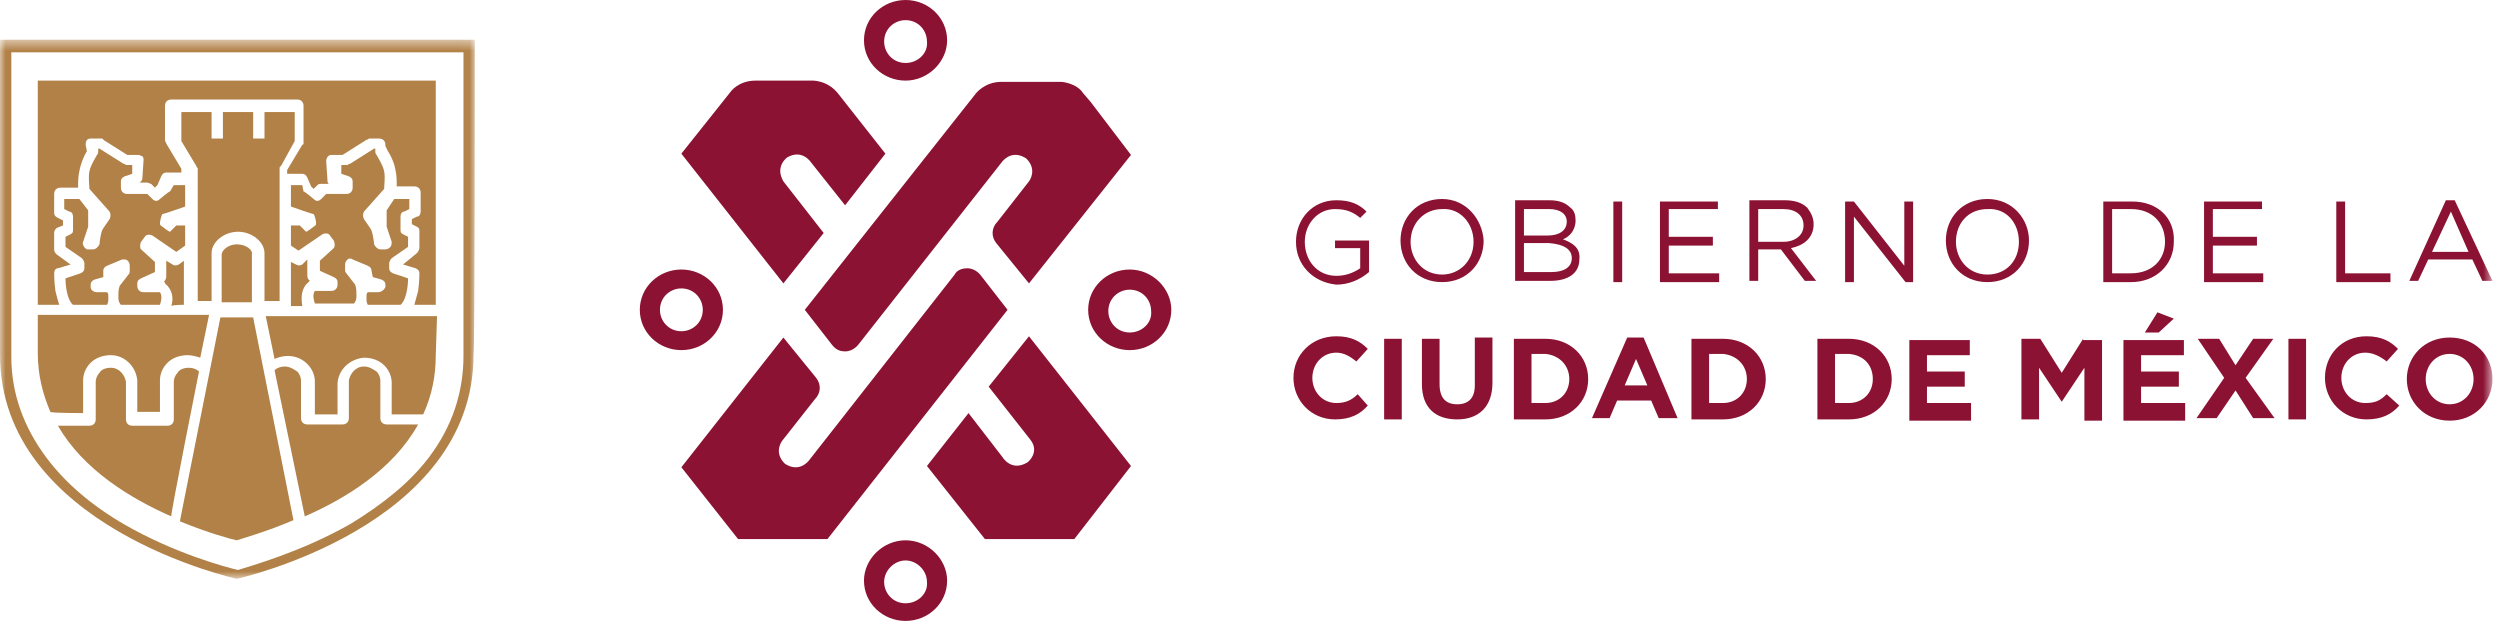<svg width="221" height="55" viewBox="0 0 221 55" fill="none" xmlns="http://www.w3.org/2000/svg">
<mask id="mask0" style="mask-type:alpha" maskUnits="userSpaceOnUse" x="0" y="3" width="42" height="49">
<path fill-rule="evenodd" clip-rule="evenodd" d="M0 3.514H41.974V51.166H0V3.514Z" fill="white"/>
</mask>
<g mask="url(#mask0)">
<path fill-rule="evenodd" clip-rule="evenodd" d="M40.972 4.627V31.459C40.972 34.688 39.97 37.694 37.966 40.366C36.295 42.593 33.958 44.485 31.063 46.267C26.609 48.828 22.044 50.052 21.043 50.386C20.041 50.164 15.476 48.939 11.022 46.378C8.128 44.708 5.789 42.704 4.119 40.477C2.115 37.805 1.002 34.799 1.002 31.57V4.627H40.972ZM41.974 3.514H0V31.348C0 46.601 20.931 51.166 20.931 51.166C20.931 51.166 41.862 46.601 41.862 31.348C41.974 31.348 41.974 3.514 41.974 3.514Z" fill="#B18147"/>
</g>
<path fill-rule="evenodd" clip-rule="evenodd" d="M26.053 12.47V9.909H23.381V12.247H22.379V9.909H19.706V12.247H18.704V9.909H16.032V12.47L17.368 14.696C17.368 14.808 17.48 14.808 17.48 14.919V26.609H18.704V22.378C18.704 21.377 19.818 20.486 21.043 20.486C22.267 20.486 23.381 21.377 23.381 22.378V26.609H24.717V22.156V22.044V19.818V18.259V17.591V14.919C24.717 14.808 24.717 14.696 24.828 14.696L26.053 12.47ZM16.255 26.943V23.047L15.81 23.381C15.587 23.492 15.364 23.492 15.253 23.381L14.696 23.047V24.494C14.696 24.605 14.585 24.828 14.474 24.939C14.585 24.939 14.585 24.939 14.585 25.051C15.253 25.607 15.364 26.387 15.142 27.055C15.253 26.943 16.255 26.943 16.255 26.943Z" fill="#B18147"/>
<path fill-rule="evenodd" clip-rule="evenodd" d="M20.931 21.599C20.152 21.599 19.595 22.156 19.595 22.49V26.721H22.267V22.49C22.379 22.156 21.822 21.599 20.931 21.599Z" fill="#B18147"/>
<path fill-rule="evenodd" clip-rule="evenodd" d="M5.233 26.943C5.121 26.609 5.01 26.164 4.899 25.719C4.787 24.939 4.787 24.16 4.787 24.16C4.787 23.937 4.899 23.715 5.121 23.715L6.235 23.381L5.01 22.49C4.899 22.379 4.787 22.267 4.787 22.044V20.597C4.787 20.375 4.899 20.263 5.01 20.152L5.567 19.929V19.484L5.121 19.261C4.899 19.15 4.787 19.038 4.787 18.816V17.146C4.787 16.812 5.01 16.589 5.344 16.589H6.903C6.903 16.144 6.903 15.587 7.014 15.142C7.126 14.474 7.46 13.694 7.682 13.36L7.571 12.804C7.571 12.47 7.682 12.247 8.016 12.247C8.016 12.247 8.016 12.247 8.128 12.247H8.907C9.018 12.247 9.13 12.247 9.13 12.358L11.245 13.694H12.247C12.358 13.694 12.47 13.806 12.581 13.806C12.692 13.917 12.692 14.028 12.692 14.14L12.581 15.81C12.581 15.921 12.47 16.032 12.358 16.144H13.026C13.138 16.144 13.249 16.255 13.36 16.255L13.694 16.589L13.917 16.366L14.251 15.587C14.362 15.364 14.474 15.253 14.696 15.253H16.032V14.919L14.696 12.692C14.696 12.581 14.585 12.47 14.585 12.47V9.352C14.585 9.018 14.808 8.796 15.142 8.796H26.275C26.609 8.796 26.832 9.018 26.832 9.352V12.581C26.832 12.692 26.832 12.804 26.721 12.804L25.385 15.03V15.364H26.721C26.943 15.364 27.055 15.476 27.166 15.698L27.5 16.478L27.723 16.7L28.057 16.366C28.168 16.255 28.279 16.255 28.391 16.255H29.059C28.947 16.144 28.947 16.032 28.947 15.921L28.836 14.251C28.836 13.917 29.059 13.694 29.281 13.694H30.283L32.399 12.358C32.51 12.358 32.621 12.247 32.621 12.247H33.512C33.846 12.247 34.069 12.47 34.069 12.804C34.069 12.804 34.069 12.804 34.069 12.915L34.291 13.36C34.514 13.694 34.848 14.362 34.959 15.03C35.071 15.476 35.071 16.032 35.071 16.478H36.63C36.964 16.478 37.186 16.7 37.186 17.034V18.704C37.186 18.927 37.075 19.15 36.852 19.15L36.407 19.372V19.818L36.852 20.041C37.075 20.152 37.075 20.263 37.075 20.486V21.933C37.075 22.044 36.964 22.267 36.852 22.379L35.627 23.381L36.741 23.715C36.964 23.826 37.075 23.937 37.075 24.16C37.075 24.16 37.075 24.939 36.964 25.719C36.852 26.164 36.741 26.498 36.63 26.943H38.522V7.126H3.34V26.943H5.233Z" fill="#B18147"/>
<path fill-rule="evenodd" clip-rule="evenodd" d="M27.277 24.939L27.389 24.828C27.277 24.717 27.166 24.605 27.166 24.383V22.935L26.721 23.381C26.498 23.492 26.387 23.492 26.164 23.381L25.719 23.158V27.055H26.721C26.609 26.275 26.609 25.496 27.277 24.939ZM34.18 37.52C33.846 37.52 33.623 37.298 33.623 36.964V33.623C33.623 33.401 33.512 33.067 33.289 32.844C32.956 32.621 32.621 32.399 32.176 32.399C31.397 32.399 30.951 33.067 30.84 33.623V36.964C30.84 37.298 30.617 37.52 30.283 37.52H27.166C26.832 37.52 26.609 37.298 26.609 36.964V33.623C26.609 33.401 26.498 33.067 26.275 32.844C25.941 32.621 25.607 32.399 25.162 32.399C24.828 32.399 24.494 32.51 24.271 32.733L26.943 45.648C30.506 44.089 34.737 41.528 36.964 37.52H34.18ZM25.941 45.982L22.378 28.057H19.484L15.921 45.982C15.921 45.982 15.921 45.982 15.921 46.093C18.37 47.095 20.375 47.652 20.931 47.763C21.599 47.541 23.603 46.984 25.941 45.982ZM17.591 32.844C17.368 32.621 17.034 32.51 16.7 32.51C16.144 32.51 15.81 32.733 15.698 32.956C15.476 33.178 15.364 33.512 15.364 33.735V37.075C15.364 37.409 15.142 37.632 14.808 37.632H11.69C11.356 37.632 11.134 37.409 11.134 37.075V33.735C11.022 33.178 10.577 32.51 9.798 32.51C9.241 32.51 8.907 32.733 8.796 32.956C8.573 33.178 8.462 33.512 8.462 33.735V37.075C8.462 37.409 8.239 37.632 7.905 37.632H5.121C7.348 41.528 11.579 44.089 15.142 45.648C15.03 45.648 17.591 32.844 17.591 32.844Z" fill="#B18147"/>
<path fill-rule="evenodd" clip-rule="evenodd" d="M38.634 27.945H23.492L24.271 31.731C25.273 31.285 26.387 31.397 27.166 32.176C27.611 32.621 27.834 33.178 27.834 33.735V36.63H29.838V33.846C29.949 32.621 30.951 31.731 32.176 31.619C32.844 31.619 33.512 31.842 33.958 32.287C34.403 32.733 34.626 33.289 34.626 33.846V36.63H37.409C38.188 34.959 38.522 33.178 38.522 31.397L38.634 27.945ZM7.348 36.518V33.623C7.348 33.067 7.571 32.51 8.016 32.065C8.462 31.619 9.13 31.397 9.798 31.397C11.022 31.397 12.024 32.399 12.136 33.623V36.407H14.14V33.623C14.14 33.067 14.362 32.51 14.808 32.065C15.253 31.619 15.921 31.397 16.589 31.397C16.923 31.397 17.368 31.508 17.702 31.619L18.482 27.834H3.34V31.174C3.34 33.178 3.785 34.848 4.453 36.407C4.453 36.518 7.348 36.518 7.348 36.518ZM8.573 25.83H9.464C9.575 25.941 9.575 26.053 9.575 26.164V26.387C9.575 26.609 9.575 26.721 9.464 26.943H6.457C6.012 26.609 5.789 25.496 5.789 24.605L7.126 24.16C7.348 24.049 7.46 23.937 7.46 23.715V23.269C7.46 23.158 7.348 22.935 7.237 22.824L5.789 21.822V20.931L6.235 20.709C6.457 20.597 6.457 20.486 6.457 20.263V19.15C6.457 18.927 6.346 18.704 6.123 18.704L5.678 18.482V17.591H7.014L7.794 18.593V20.041L7.348 21.377C7.237 21.599 7.46 21.933 7.682 22.044H7.794H8.239C8.462 22.044 8.684 21.822 8.796 21.599C8.796 21.377 8.907 20.709 9.018 20.375C9.13 20.152 9.464 19.706 9.686 19.372C9.798 19.15 9.798 18.927 9.686 18.704L7.905 16.7C7.905 16.366 7.794 15.698 7.905 15.142C8.016 14.585 8.462 13.917 8.573 13.694C8.684 13.583 8.684 13.472 8.684 13.36V13.138H8.796L10.911 14.474C11.022 14.474 11.134 14.585 11.134 14.585H11.69V15.364L11.022 15.587C10.8 15.698 10.688 15.81 10.688 16.032V16.589C10.688 16.923 10.911 17.146 11.245 17.146H13.026L13.472 17.591C13.694 17.814 13.917 17.814 14.14 17.591C14.14 17.591 14.919 16.923 15.03 16.923L15.364 16.366H16.366V18.259C16.366 18.259 14.474 18.927 14.362 18.927C14.251 19.038 14.14 19.595 14.14 19.706C14.14 19.818 14.14 19.929 14.362 20.041C14.362 20.041 14.919 20.486 15.03 20.486L15.587 19.929H16.366V21.71L15.587 22.267L13.472 20.82C13.249 20.709 12.915 20.709 12.804 20.931L12.47 21.377C12.358 21.599 12.358 21.933 12.47 22.044L13.694 23.158V24.049L12.47 24.605C12.247 24.717 12.136 24.828 12.136 25.051V25.273C12.136 25.607 12.358 25.83 12.692 25.83H14.14C14.362 26.164 14.251 26.609 14.14 26.943H10.688C10.577 26.832 10.466 26.609 10.466 26.387C10.466 26.275 10.466 26.275 10.466 26.164C10.466 25.83 10.466 25.607 10.577 25.273L11.356 24.271C11.468 24.16 11.468 24.049 11.468 23.937V23.492C11.468 23.158 11.245 22.935 11.022 22.935C10.911 22.935 10.911 22.935 10.8 22.935L9.464 23.492C9.241 23.603 9.13 23.715 9.13 23.937V24.494L8.35 24.717C8.128 24.828 8.016 24.939 8.016 25.162V25.385C8.016 25.607 8.239 25.83 8.573 25.83ZM33.401 25.83H32.51C32.399 25.941 32.399 26.053 32.399 26.164C32.399 26.275 32.399 26.275 32.399 26.387C32.399 26.609 32.399 26.721 32.51 26.943H35.405C35.85 26.609 36.073 25.496 36.073 24.605L34.737 24.16C34.514 24.049 34.403 23.937 34.403 23.715V23.269C34.403 23.158 34.514 22.935 34.626 22.824L36.073 21.822V20.931L35.627 20.709C35.405 20.597 35.405 20.486 35.405 20.263V19.15C35.405 18.927 35.516 18.704 35.739 18.704L36.184 18.482V17.591H34.848L34.18 18.593V20.041L34.626 21.377C34.626 21.488 34.626 21.71 34.514 21.822C34.403 21.933 34.291 22.044 34.069 22.044H33.623C33.401 22.044 33.178 21.822 33.067 21.599C33.067 21.377 32.956 20.709 32.844 20.375C32.733 20.152 32.399 19.706 32.176 19.372C32.065 19.15 32.065 18.927 32.176 18.704L33.958 16.7C33.958 16.366 34.069 15.698 33.958 15.142C33.846 14.585 33.401 13.917 33.289 13.694C33.178 13.583 33.178 13.472 33.178 13.36V13.138H33.067L30.951 14.474C30.84 14.474 30.729 14.585 30.729 14.585H30.172V15.364L30.84 15.587C31.063 15.698 31.174 15.81 31.174 16.032V16.589C31.174 16.923 30.951 17.146 30.617 17.146H28.836L28.391 17.591C28.168 17.814 27.945 17.814 27.723 17.591C27.723 17.591 26.943 16.923 26.832 16.923L26.721 16.366H25.719V18.259C25.719 18.259 27.611 18.927 27.723 18.927C27.834 19.038 27.945 19.595 27.945 19.706C27.945 19.818 27.945 19.929 27.723 20.041C27.723 20.041 27.166 20.486 27.055 20.486L26.498 19.929H25.719V21.71L26.387 22.156L28.502 20.709C28.725 20.597 29.059 20.597 29.17 20.82L29.504 21.265C29.615 21.488 29.615 21.822 29.504 21.933L28.279 23.047V23.937L29.504 24.494C29.727 24.605 29.838 24.717 29.838 24.939V25.162C29.838 25.496 29.615 25.719 29.281 25.719H27.834C27.611 26.053 27.723 26.498 27.834 26.832H31.285C31.397 26.721 31.508 26.498 31.508 26.275C31.508 26.164 31.508 26.164 31.508 26.053C31.508 25.719 31.508 25.496 31.397 25.162L30.617 24.16C30.506 24.049 30.506 23.937 30.506 23.826V23.381C30.506 23.158 30.617 23.047 30.729 22.935C30.84 22.824 31.063 22.824 31.174 22.935L32.51 23.492C32.733 23.603 32.844 23.715 32.844 23.937L32.956 24.494L33.735 24.717C33.958 24.828 34.069 24.939 34.069 25.162V25.385C33.958 25.607 33.735 25.83 33.401 25.83Z" fill="#B18147"/>
<path fill-rule="evenodd" clip-rule="evenodd" d="M69.585 13.917C70.921 13.138 71.7 14.362 71.7 14.362L74.707 18.148L78.269 13.583L74.15 8.35C73.148 7.014 71.7 7.125 71.7 7.125H66.802C65.243 7.125 64.575 8.128 64.575 8.128L60.233 13.583L69.251 25.051L72.814 20.597L69.251 16.032C68.472 14.696 69.585 13.917 69.585 13.917ZM96.417 9.018L95.749 8.239C95.192 7.348 93.856 7.237 93.856 7.237H88.512C87.065 7.237 86.285 8.239 86.285 8.239L71.144 27.389L73.482 30.395C73.816 30.84 74.15 31.063 74.707 31.063C75.486 31.063 75.931 30.395 75.931 30.395L88.624 14.251C89.626 13.138 90.739 14.028 90.739 14.028C91.741 15.03 90.962 16.032 90.962 16.032L88.178 19.595C87.621 20.152 87.621 20.931 88.067 21.488L90.962 25.051L99.98 13.694L96.417 9.018Z" fill="#8B1232"/>
<path fill-rule="evenodd" clip-rule="evenodd" d="M60.233 23.826C58.229 23.826 56.559 25.385 56.559 27.389C56.559 29.393 58.229 30.951 60.233 30.951C62.237 30.951 63.907 29.393 63.907 27.389C63.907 25.385 62.237 23.826 60.233 23.826ZM60.233 29.281C59.119 29.281 58.34 28.391 58.34 27.389C58.34 26.275 59.231 25.496 60.233 25.496C61.346 25.496 62.126 26.387 62.126 27.389C62.126 28.502 61.235 29.281 60.233 29.281ZM80.051 47.763C78.047 47.763 76.376 49.433 76.376 51.326C76.376 53.33 78.047 54.889 80.051 54.889C82.055 54.889 83.725 53.33 83.725 51.326C83.725 49.433 82.055 47.763 80.051 47.763ZM80.051 53.33C78.937 53.33 78.158 52.439 78.158 51.437C78.158 50.435 79.049 49.544 80.051 49.544C81.053 49.544 81.943 50.435 81.943 51.437C82.055 52.439 81.164 53.33 80.051 53.33ZM80.051 0C78.047 0 76.376 1.559 76.376 3.563C76.376 5.567 78.047 7.126 80.051 7.126C82.055 7.126 83.725 5.455 83.725 3.563C83.725 1.559 82.055 0 80.051 0ZM80.051 5.567C78.937 5.567 78.158 4.676 78.158 3.674C78.158 2.561 79.049 1.781 80.051 1.781C81.164 1.781 81.943 2.672 81.943 3.674C82.055 4.676 81.164 5.567 80.051 5.567ZM99.868 23.826C97.864 23.826 96.194 25.385 96.194 27.389C96.194 29.393 97.864 30.951 99.868 30.951C101.872 30.951 103.543 29.393 103.543 27.389C103.543 25.496 101.872 23.826 99.868 23.826ZM99.868 29.393C98.755 29.393 97.976 28.502 97.976 27.5C97.976 26.387 98.866 25.607 99.868 25.607C100.982 25.607 101.761 26.498 101.761 27.5C101.872 28.502 100.982 29.393 99.868 29.393ZM90.962 29.727L87.399 34.18L91.073 38.856C91.964 39.97 90.85 40.86 90.85 40.86C89.403 41.751 88.624 40.415 88.624 40.415L85.617 36.518L81.943 41.194L87.065 47.652H94.97L99.98 41.194L90.962 29.727ZM86.731 24.383C86.731 24.383 86.285 23.715 85.506 23.715C84.615 23.715 84.393 24.271 84.393 24.271L71.478 40.749C70.476 41.862 69.362 40.972 69.362 40.972C68.36 39.97 69.14 38.968 69.14 38.968L72.034 35.294C72.591 34.737 72.591 33.958 72.146 33.401L69.251 29.838L60.233 41.306L65.243 47.652H73.148L89.069 27.389L86.731 24.383Z" fill="#8B1232"/>
<path fill-rule="evenodd" clip-rule="evenodd" d="M114.565 21.377C114.565 19.372 116.012 17.702 118.128 17.702C119.352 17.702 120.132 18.036 120.8 18.704L120.243 19.261C119.686 18.816 119.13 18.482 118.016 18.482C116.457 18.482 115.344 19.818 115.344 21.377C115.344 23.047 116.457 24.383 118.128 24.383C118.907 24.383 119.575 24.16 120.243 23.715V21.933H118.016V21.265H121.022V24.049C120.243 24.717 119.241 25.162 118.128 25.162C116.012 24.939 114.565 23.381 114.565 21.377Z" fill="#8B1232"/>
<path fill-rule="evenodd" clip-rule="evenodd" d="M127.48 17.591C125.253 17.591 123.806 19.261 123.806 21.265C123.806 23.269 125.253 24.939 127.48 24.939C129.706 24.939 131.154 23.269 131.154 21.265C131.043 19.372 129.595 17.591 127.48 17.591ZM130.263 21.377C130.263 23.047 129.038 24.271 127.48 24.271C125.81 24.271 124.696 22.935 124.696 21.377C124.696 19.706 125.921 18.482 127.48 18.482C129.038 18.37 130.263 19.706 130.263 21.377Z" fill="#8B1232"/>
<path fill-rule="evenodd" clip-rule="evenodd" d="M138.168 21.154C138.725 20.931 139.281 20.375 139.281 19.484C139.281 19.038 139.17 18.593 138.836 18.37C138.391 17.925 137.834 17.702 136.943 17.702H133.937V24.828H137.055C138.613 24.828 139.615 24.16 139.615 22.935C139.727 21.933 139.059 21.488 138.168 21.154ZM134.717 18.482H136.943C137.945 18.482 138.502 18.927 138.502 19.595C138.502 20.375 137.834 20.82 136.832 20.82H134.717V18.482ZM138.947 22.824C138.947 23.603 138.279 24.049 137.166 24.049H134.717V21.488H136.943C138.279 21.599 138.947 22.044 138.947 22.824Z" fill="#8B1232"/>
<mask id="mask1" style="mask-type:alpha" maskUnits="userSpaceOnUse" x="0" y="0" width="221" height="55">
<path fill-rule="evenodd" clip-rule="evenodd" d="M0 55H220.334V0H0V55Z" fill="white"/>
</mask>
<g mask="url(#mask1)">
<path fill-rule="evenodd" clip-rule="evenodd" d="M216.549 29.838C214.322 29.838 212.763 31.508 212.763 33.512C212.763 35.516 214.322 37.186 216.549 37.186C218.775 37.186 220.334 35.516 220.334 33.512C220.334 31.397 218.775 29.838 216.549 29.838ZM218.664 33.512C218.664 34.737 217.773 35.739 216.549 35.739C215.324 35.739 214.433 34.737 214.433 33.512C214.433 32.288 215.324 31.285 216.549 31.285C217.773 31.285 218.664 32.288 218.664 33.512ZM210.982 34.848C210.425 35.405 209.98 35.627 209.089 35.627C207.864 35.627 206.974 34.626 206.974 33.401C206.974 32.176 207.864 31.174 209.089 31.174C209.757 31.174 210.425 31.508 210.982 31.953L211.984 30.84C211.316 30.172 210.536 29.727 209.2 29.727C206.974 29.727 205.526 31.397 205.526 33.401C205.526 35.405 207.085 37.075 209.2 37.075C210.536 37.075 211.427 36.63 212.095 35.85L210.982 34.848ZM202.298 29.949V37.075H203.856V29.949H202.298ZM198.512 33.401L200.962 29.949H199.18L197.621 32.288L196.174 29.949H194.281L196.619 33.401L194.17 36.964H195.951L197.621 34.514L199.18 36.964H201.073L198.512 33.401ZM190.719 27.611L189.605 29.393H190.83L192.166 28.168L190.719 27.611ZM189.271 35.627V34.18H192.611V32.844H189.271V31.397H193.057V30.061H187.713V37.186H193.168V35.627H189.271ZM184.15 29.949L182.257 32.956L180.364 29.949H178.694V37.075H180.253V32.51L182.257 35.516L184.261 32.51V37.186H185.82V30.061H184.15V29.949ZM170.344 35.627V34.18H173.684V32.844H170.344V31.397H174.13V30.061H168.785V37.186H174.241V35.627H170.344ZM163.441 29.949H160.658V37.075H163.441C165.668 37.075 167.227 35.516 167.227 33.512C167.227 31.508 165.668 29.949 163.441 29.949ZM165.557 33.512C165.557 34.737 164.666 35.627 163.441 35.627H162.217V31.285H163.441C164.777 31.397 165.557 32.288 165.557 33.512ZM152.308 29.949H149.524V37.075H152.308C154.534 37.075 156.093 35.516 156.093 33.512C156.093 31.508 154.534 29.949 152.308 29.949ZM154.423 33.512C154.423 34.737 153.532 35.627 152.308 35.627H151.083V31.285H152.308C153.532 31.397 154.423 32.288 154.423 33.512ZM145.294 29.838H143.846L140.729 36.964H142.287L142.955 35.405H145.962L146.63 36.964H148.3L145.294 29.838ZM143.623 34.069L144.625 31.731L145.628 34.069H143.623ZM136.609 29.949H133.826V37.075H136.609C138.836 37.075 140.395 35.516 140.395 33.512C140.395 31.508 138.836 29.949 136.609 29.949ZM138.725 33.512C138.725 34.737 137.834 35.627 136.609 35.627H135.385V31.285H136.609C137.834 31.397 138.725 32.288 138.725 33.512ZM130.374 29.949V34.069C130.374 35.182 129.818 35.739 128.816 35.739C127.814 35.739 127.257 35.182 127.257 33.958V29.949H125.698V33.958C125.698 36.073 126.923 37.075 128.816 37.075C130.708 37.075 131.933 35.962 131.933 33.846V29.838H130.374V29.949ZM122.358 29.949V37.075H123.917V29.949H122.358ZM120.02 34.848C119.464 35.405 118.907 35.627 118.128 35.627C116.903 35.627 116.012 34.626 116.012 33.401C116.012 32.176 116.903 31.174 118.128 31.174C118.796 31.174 119.352 31.508 119.909 31.953L120.911 30.84C120.243 30.172 119.464 29.727 118.128 29.727C115.901 29.727 114.342 31.397 114.342 33.401C114.342 35.405 115.901 37.075 118.016 37.075C119.352 37.075 120.243 36.63 120.911 35.85L120.02 34.848ZM216.994 17.702H216.215L212.986 24.828H213.765L214.656 22.935H218.553L219.443 24.828H220.334L216.994 17.702ZM214.99 22.267L216.66 18.704L218.219 22.267H214.99ZM207.308 24.16V17.814H206.528V24.939H211.316V24.16H207.308ZM195.617 24.16V21.71H199.514V20.931H195.617V18.482H199.96V17.814H194.838V24.939H200.071V24.16H195.617ZM188.492 17.814H185.931V24.939H188.381C190.607 24.939 192.166 23.381 192.166 21.377C192.277 19.261 190.719 17.814 188.492 17.814ZM191.387 21.377C191.387 22.935 190.273 24.16 188.381 24.16H186.711V18.482H188.381C190.273 18.482 191.387 19.706 191.387 21.377ZM175.688 17.591C173.462 17.591 172.014 19.261 172.014 21.265C172.014 23.269 173.462 24.939 175.688 24.939C177.915 24.939 179.362 23.269 179.362 21.265C179.362 19.372 177.915 17.591 175.688 17.591ZM178.472 21.377C178.472 23.047 177.358 24.271 175.688 24.271C174.018 24.271 172.905 22.935 172.905 21.377C172.905 19.706 174.018 18.482 175.688 18.482C177.358 18.37 178.472 19.706 178.472 21.377ZM168.34 17.814V23.492L163.887 17.814H163.107V24.939H163.887V19.15L168.451 24.939H169.119V17.814H168.34ZM158.32 21.933C159.433 21.71 160.324 21.043 160.324 19.818C160.324 19.261 160.101 18.816 159.767 18.37C159.322 17.925 158.654 17.702 157.763 17.702H154.646V24.828H155.425V22.044H157.429L159.545 24.828H160.547L158.32 21.933ZM155.425 21.377V18.482H157.652C158.765 18.482 159.433 19.038 159.433 19.929C159.433 20.82 158.654 21.377 157.652 21.377H155.425ZM147.52 24.16V21.71H151.417V20.931H147.52V18.482H151.862V17.814H146.741V24.939H151.974V24.16H147.52ZM142.621 17.814V24.939H143.401V17.814H142.621Z" fill="#8B1232"/>
</g>
</svg>
